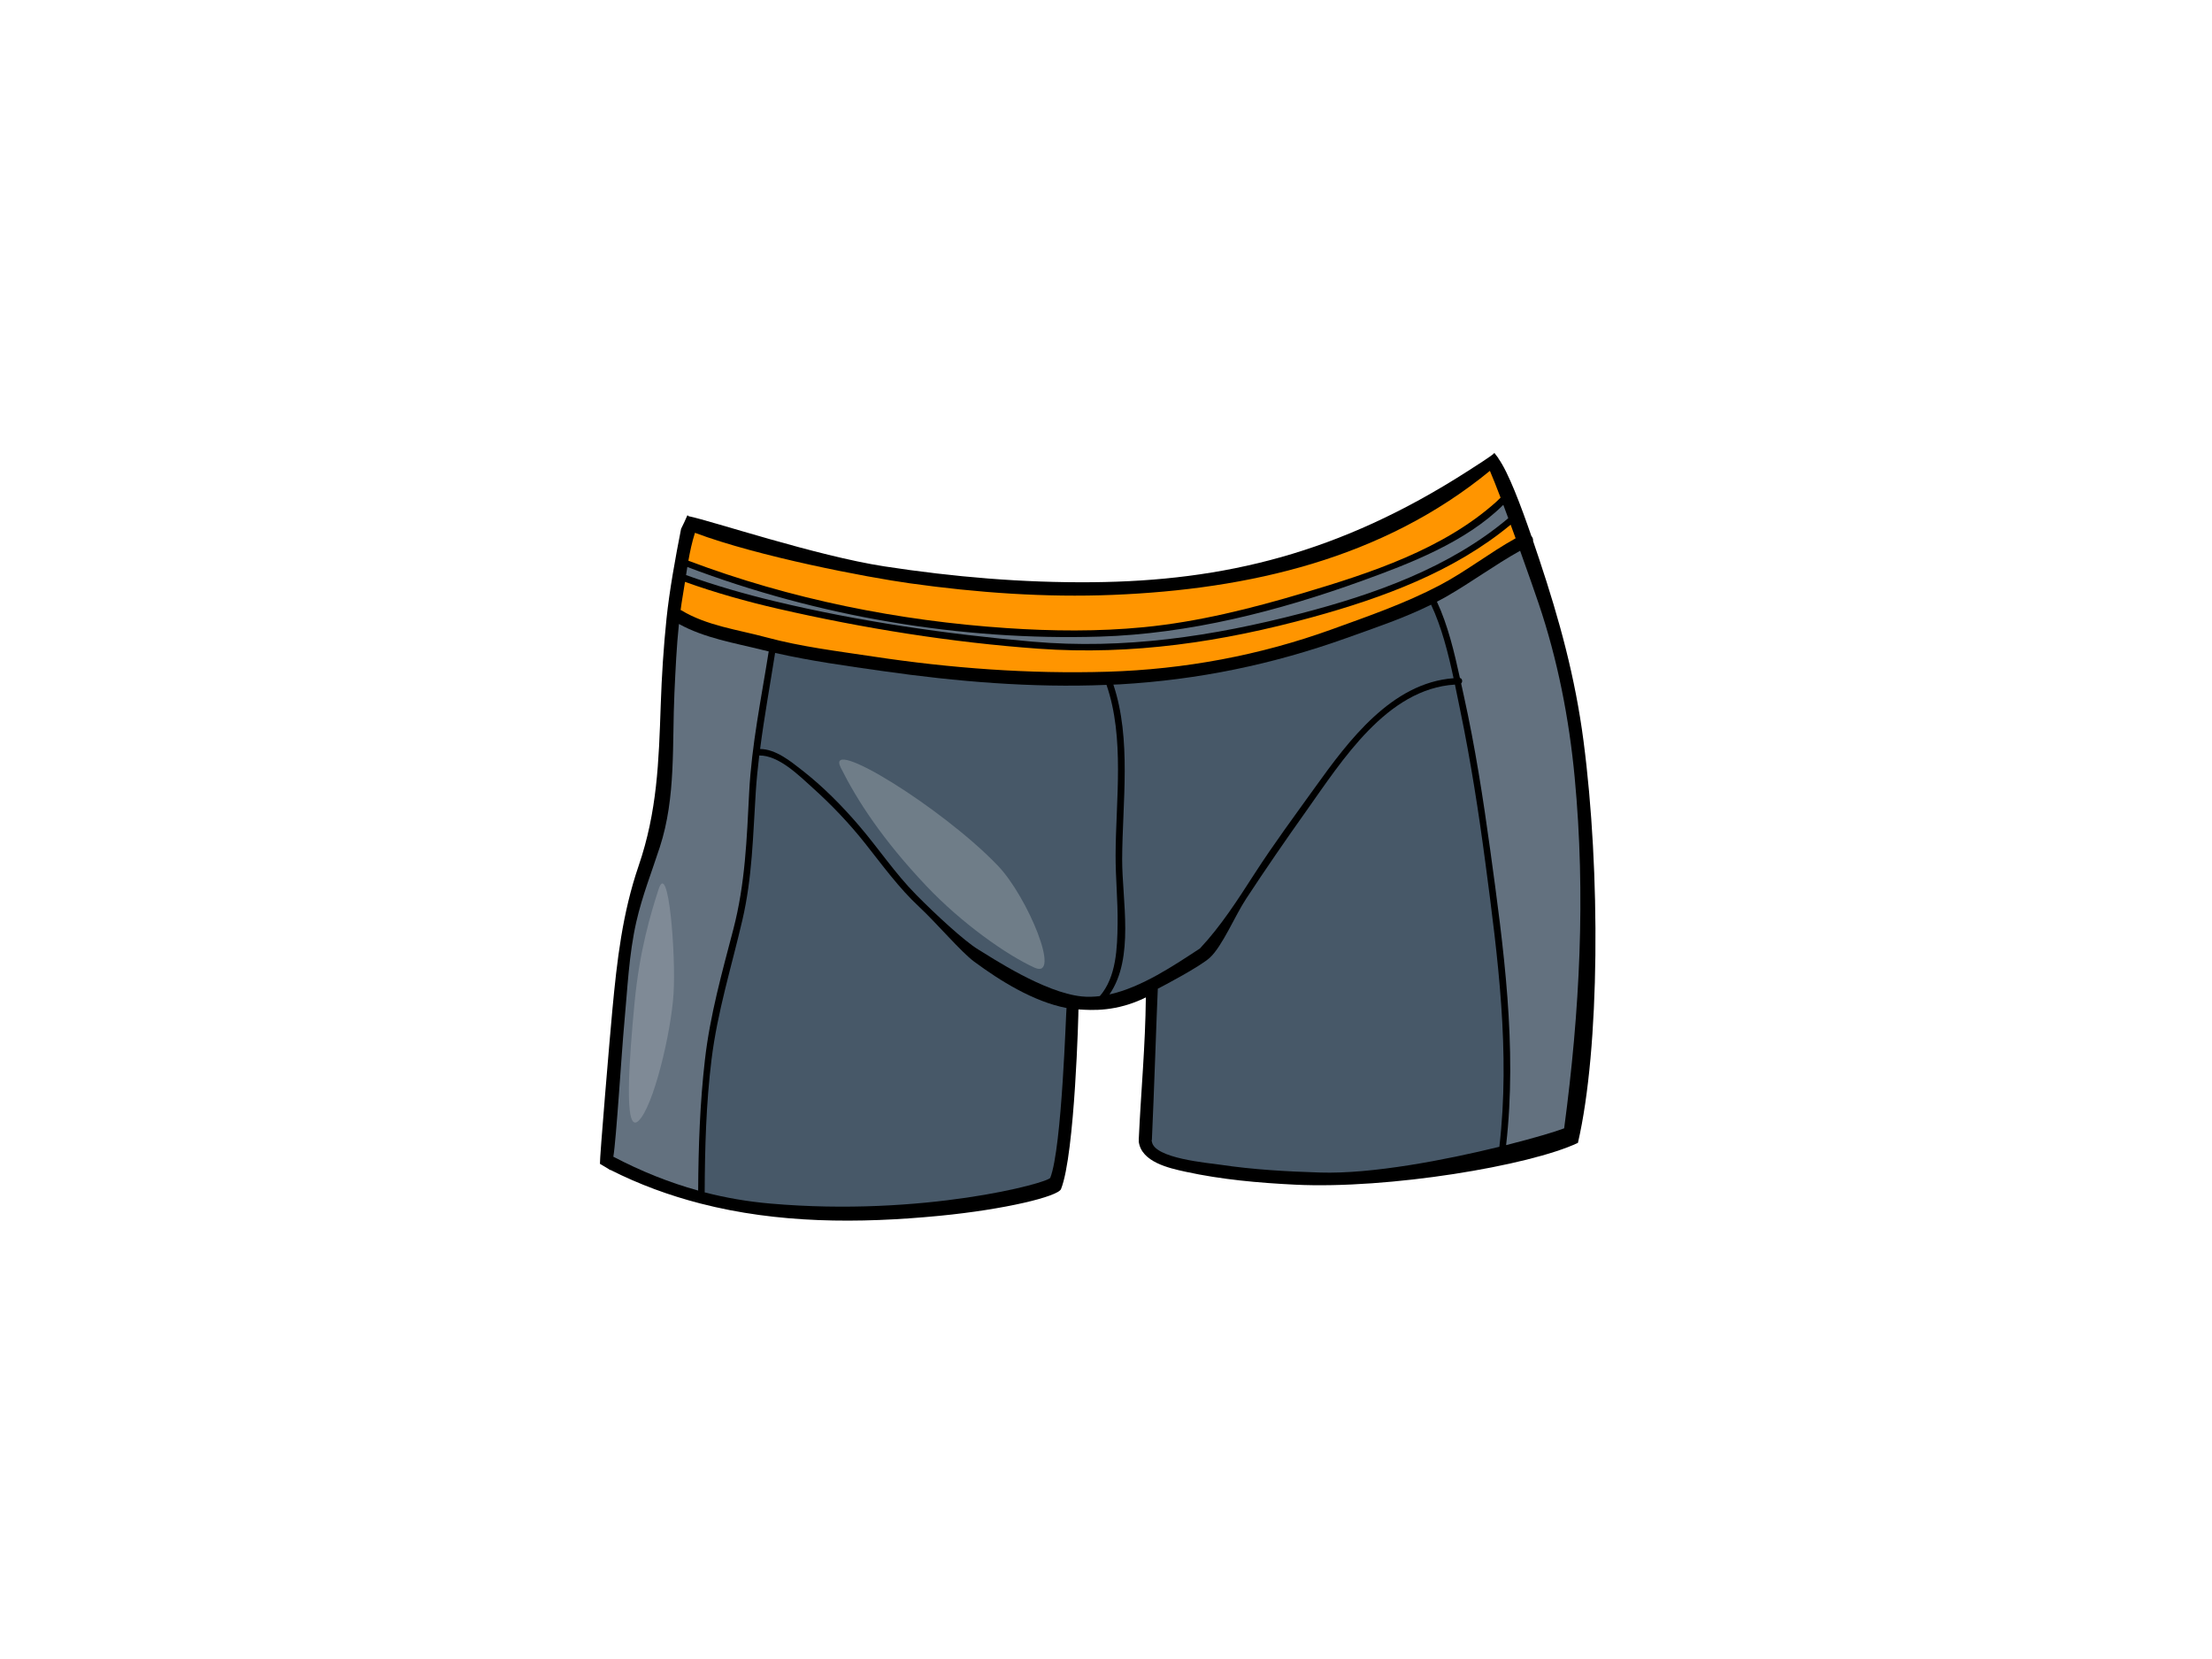<?xml version="1.0" encoding="utf-8"?>
<!-- Generator: Adobe Illustrator 17.0.0, SVG Export Plug-In . SVG Version: 6.00 Build 0)  -->
<!DOCTYPE svg PUBLIC "-//W3C//DTD SVG 1.1//EN" "http://www.w3.org/Graphics/SVG/1.1/DTD/svg11.dtd">
<svg version="1.1" id="Layer_1" xmlns="http://www.w3.org/2000/svg" xmlns:xlink="http://www.w3.org/1999/xlink" x="0px" y="0px"
	 width="800px" height="600px" viewBox="0 0 800 600" enable-background="new 0 0 800 600" xml:space="preserve">
<path d="M221.468,365.275c1.694-17.985,3.617-34.951,9.507-52.159c6.71-19.606,7.286-37.59,7.986-58.122
	c0.36-10.479,1.015-20.943,2.103-31.368c1.027-9.861,3.184-21.864,5.259-32.363c0.823-1.623,1.582-3.277,2.304-4.95
	c0.137,0.12,0.253,0.256,0.399,0.368c8.508,1.734,46.238,14.372,70.816,18.154c24.905,3.829,50.05,5.971,75.25,5.733
	c47.557-0.442,89.31-10.426,135.584-40.087c2.675-1.716,8.614-5.474,9.602-6.467c0.07-0.073,0.1-0.162,0.161-0.235
	c0.512,0.629,0.987,1.289,1.481,1.935c-0.015,0.017-0.021,0.032-0.036,0.049c3.614,4.972,8.2,17.203,11.939,28.045
	c0.46,0.53,0.71,1.204,0.64,1.865c0.795,2.332,1.554,4.584,2.24,6.643c7.313,21.941,12.987,42.647,15.995,65.647
	c6.189,47.265,5.939,111.125-2.02,145.378c-17.473,8.264-68.433,16.765-102.279,15.114c-13.261-0.649-26.632-1.847-39.619-4.674
	c-6.021-1.313-15.989-3.504-16.936-10.909c-0.024-0.183,0.024-0.317,0.037-0.478c-0.006-0.086-0.042-0.146-0.037-0.235
	c0.808-17.558,2.395-33.848,2.566-51.427c-10.681,5.241-19.417,4.659-24.374,4.336c0.058,0.21-1.253,52.35-6.302,64.969
	c-1.069,2.681-20.191,7.377-43.959,9.681c-29.414,2.852-58.548,2.748-86.439-4.446c-0.052-0.009-0.104-0.018-0.155-0.04
	c-11.034-2.855-21.879-6.789-32.459-12.143c-0.009,0.033-0.021,0.067-0.03,0.097c-0.868-0.658-2.806-1.676-3.718-2.276
	C216.855,418.954,220.514,375.437,221.468,365.275z"/>
<path fill="#FF9500" d="M541.136,181.493c-19.142,17.15-45.482,25.746-69.689,32.952c-18.88,5.619-38.163,10.479-57.811,12.39
	c-16.448,1.603-33.095,1.432-49.571,0.323c-38.861-2.608-78.239-10.44-115.104-24.367c0.603-3.414,1.326-6.797,2.38-10.089
	c23.095,8.645,62.08,16.069,77.737,18.263c24.231,3.395,48.917,5.174,73.385,4.181c49.294-1.999,97.641-13.088,136.379-44.862
	c1.024,2.369,2.368,5.781,3.861,9.698C542.184,180.491,541.678,181.01,541.136,181.493z"/>
<path fill="#FF9500" d="M247.738,210.441c10.976,3.934,22.248,7.103,33.589,9.708c30.715,7.057,62.872,12.216,94.325,14.468
	c33.775,2.416,66.45-2.471,98.966-11.399c25.395-6.978,51.256-16.464,71.731-33.459c0.597,1.632,1.2,3.271,1.798,4.923
	c-9.461,5.253-17.981,12.021-27.571,17.046c-12.457,6.53-25.642,11.089-38.833,15.861c-26.066,9.437-53.438,14.511-81.152,15.349
	c-28.281,0.857-56.809-1.267-84.776-5.494c-12.969-1.959-26.014-3.526-38.705-6.951c-10.275-2.776-21.492-4.181-30.691-9.766
	c-0.091-0.058-0.18-0.055-0.271-0.098c0.244-1.783,0.503-3.562,0.81-5.333C247.235,213.678,247.488,212.062,247.738,210.441z"/>
<path fill="#63717F" d="M470.487,221.856c-31.968,8.298-63.982,13.097-97.074,10.205c-31.148-2.724-62.912-7.338-93.326-14.645
	c-10.811-2.599-21.525-5.677-31.968-9.434c0.152-0.975,0.299-1.953,0.457-2.922c47.365,17.966,98.96,26.696,149.178,25.179
	c32.337-0.981,64.518-9.206,94.85-20.175c17.073-6.175,37.514-13.967,51.083-27.481c0.585,1.554,1.192,3.187,1.798,4.83
	C524.312,205.296,496.976,214.979,470.487,221.856z"/>
<path fill="#63717F" d="M565.699,408.078c5.656-42.349,7.844-84.285,3.806-126.903c-2.02-21.349-6.174-42.636-13.054-62.964
	c-1.286-3.803-3.833-11.098-6.68-19.02c-9.19,5.122-17.652,11.409-26.791,16.644c-1.082,0.618-2.188,1.201-3.291,1.78
	c3.967,8.505,6.265,18.234,8.31,27.574c0.908,0.226,1.054,1.423,0.442,2.002c0.329,1.515,0.655,3.023,0.984,4.504
	c4.086,18.454,6.99,37.157,9.559,55.876c4.827,35.164,9.775,71.088,5.723,106.575C554.784,411.613,562.57,409.276,565.699,408.078z"
	/>
<path fill="#475868" d="M416.6,412.872c0.783,6.116,20.492,7.725,24.798,8.371c11.905,1.786,24.027,2.441,36.048,2.819
	c18.768,0.591,45.431-4.558,64.817-9.312c3.989-34.128-0.536-68.516-5.013-102.373c-2.462-18.639-5.36-37.221-9.175-55.638
	c-0.615-2.968-1.228-6.042-1.877-9.151c-24.661,1.539-40.866,27.552-53.74,45.674c-7.475,10.519-14.742,21.068-21.827,31.861
	c-3.949,6.018-8.572,17.091-13.063,21.224c-3.444,3.169-16.952,10.287-18.829,11.235c-0.448,9.556-1.329,36.95-2.139,54.578
	c-0.006,0.155-0.07,0.268-0.1,0.408C416.527,412.674,416.588,412.756,416.6,412.872z"/>
<path fill="#475868" d="M433.994,343.006c7.593-8.105,13.676-17.625,19.7-26.97c6.902-10.711,14.49-20.931,21.916-31.282
	c12.085-16.845,27.687-37.806,50.096-39.47c-1.956-9.123-4.315-18.469-8.13-26.593c-9.791,4.863-20.34,8.383-30.56,12.046
	c-26.739,9.574-53.658,15.138-82.018,16.769c-0.777,0.04-1.557,0.052-2.331,0.091c6.622,19.813,3.248,42.691,3.178,63.116
	c-0.049,14.748,4.565,35.734-4.607,48.941C412.91,357.084,424.694,349.106,433.994,343.006z"/>
<path fill="#475868" d="M391.23,360.372c2.151,0.222,4.333,0.149,6.53-0.119c6.015-6.902,6.317-17.445,6.436-26.133
	c0.116-8.31-0.753-16.592-0.725-24.895c0.067-19.956,3.343-42.237-3.285-61.532c-26.998,1.124-54.423-1.207-81.098-5.013
	c-13.012-1.859-25.962-3.638-38.763-6.545c-1.816,11.583-3.928,23.125-5.424,34.747c5.647,0.049,10.939,4.376,15.132,7.645
	c7.557,5.89,14.401,12.795,20.623,20.053c7.051,8.225,13.021,17.253,20.648,24.984c7.021,7.121,17.549,16.857,22.503,19.843
	C358.759,346.398,377.63,358.973,391.23,360.372z"/>
<path fill="#475868" d="M278.548,435.281c55.291,4.851,100.566-7.456,101.3-9.321c4.272-10.869,5.698-61.072,5.881-61.395
	c-12.012-2.328-24.042-9.851-33.431-16.79c-4.693-3.468-13.655-14.017-19.816-19.752c-7.511-6.993-13.365-15.151-19.715-23.146
	c-5.747-7.234-12.058-13.834-18.92-20.005c-4.812-4.324-12.152-11.722-19.252-11.643c-0.536,4.419-0.978,8.852-1.268,13.304
	c-1.018,15.754-1.237,30.722-4.833,46.211c-3.937,16.942-9.026,33.126-11.165,50.486c-1.96,15.906-2.407,31.98-2.474,48.005
	C262.416,433.181,270.247,434.555,278.548,435.281z"/>
<path fill="#63717F" d="M252.501,430.582c0.088-15.821,0.64-31.624,2.45-47.353c1.862-16.181,6.174-31.462,10.269-47.158
	c4.309-16.501,4.86-32.641,5.729-49.538c0.884-17.128,4.397-34.031,7.067-50.943c-0.725-0.17-1.451-0.329-2.173-0.512
	c-10.178-2.542-21.044-4.294-30.298-9.416c-0.875,8.255-1.237,16.589-1.627,24.85c-0.877,18.728,0.603,37.76-5.281,55.833
	c-2.944,9.044-6.357,17.649-8.487,26.971c-2.73,11.975-3.196,24.268-4.342,36.45c-0.951,10.095-2.934,42.59-3.989,48.572
	C231.859,423.588,241.93,427.66,252.501,430.582z"/>
<path fill="#7F8A96" d="M238.139,321.752c-2.73,8.535-6.826,21.83-8.645,40.93c-1.816,19.1-4.089,47.746,1.368,42.746
	c5.458-5,11.823-31.834,12.731-45.93S241.775,310.383,238.139,321.752z"/>
<path fill="#6F7D88" d="M335,320.39c12.822,13.557,29.1,25.011,39.107,29.558c10.004,4.546-2.435-25.593-13.188-36.834
	c-20.008-20.919-62.757-47.296-56.845-35.469C309.989,289.467,319.082,303.563,335,320.39z"/>
</svg>
